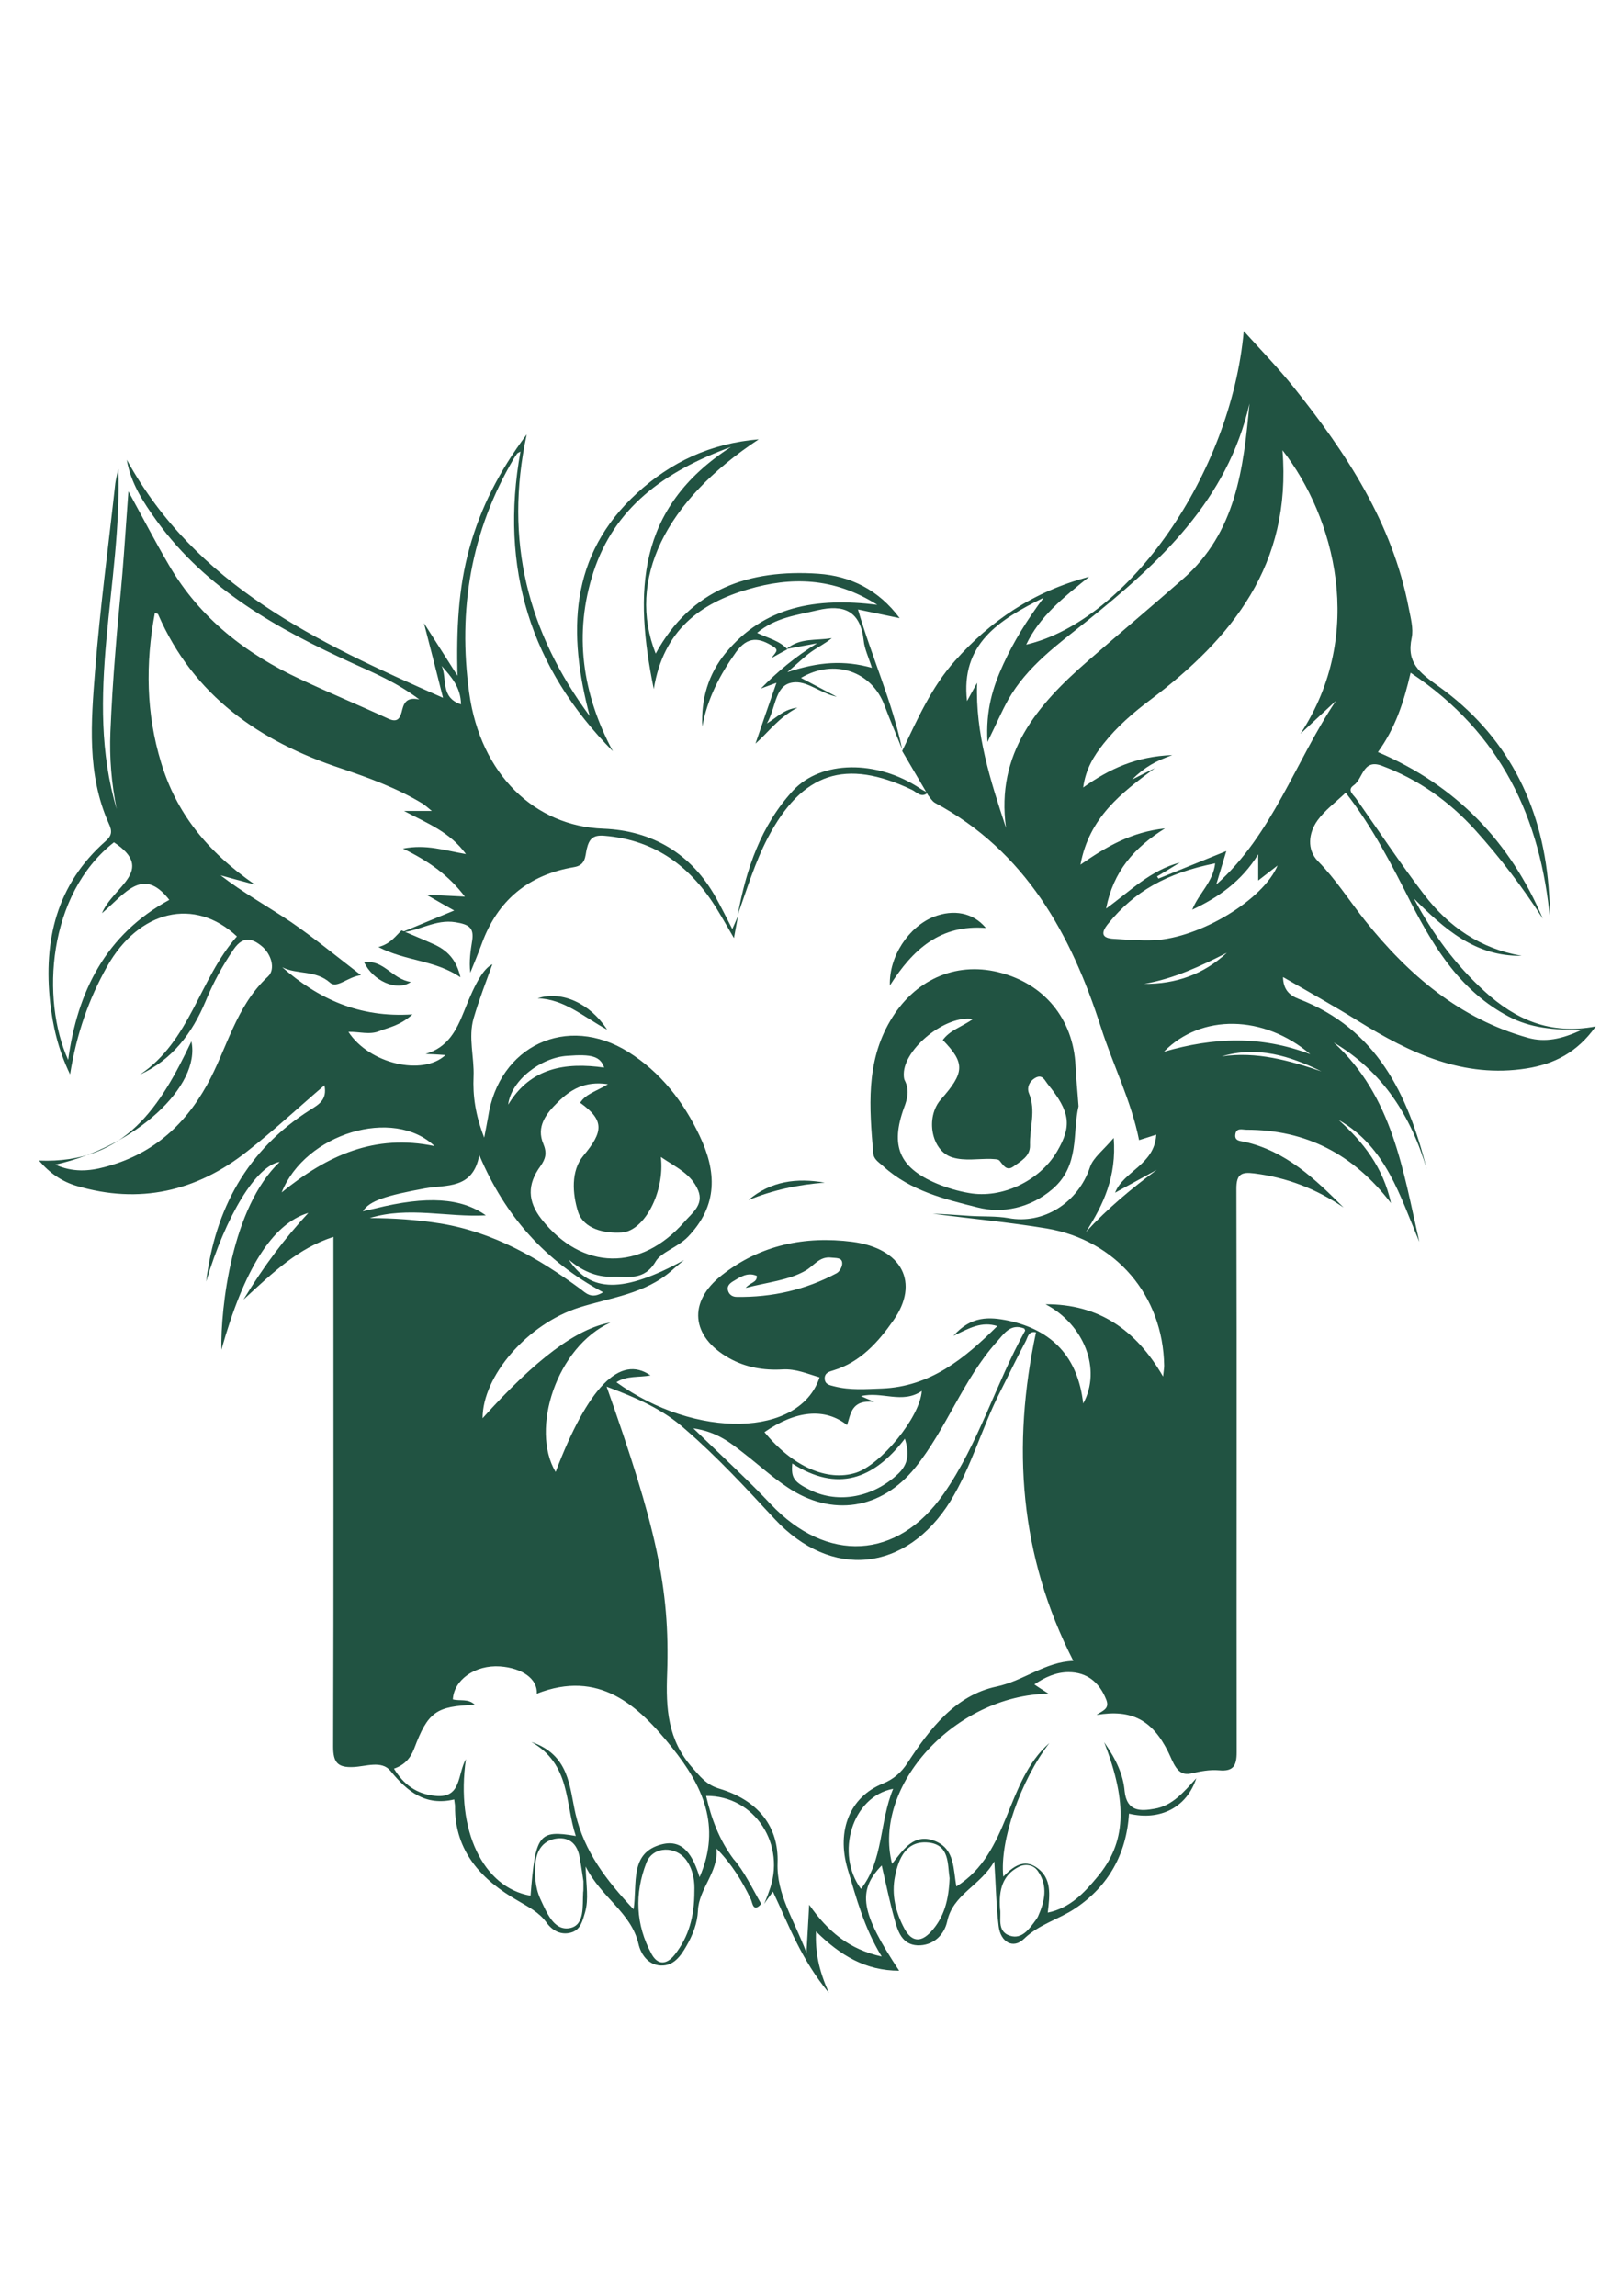 <?xml version="1.0" encoding="utf-8"?>
<!-- Generator: Adobe Illustrator 24.2.3, SVG Export Plug-In . SVG Version: 6.00 Build 0)  -->
<svg version="1.1" id="Layer_1" xmlns="http://www.w3.org/2000/svg" xmlns:xlink="http://www.w3.org/1999/xlink" x="0px" y="0px"
	 viewBox="0 0 595.3 841.9" style="enable-background:new 0 0 595.3 841.9; fill: #215342;" xml:space="preserve">
<g>
	<path d="M279.2,698.2c-3,3.4-3.2-0.5-3.8-1.7c-3.2-6.7-7-12.9-12.6-18.6c0.8,8.7-6.5,14.7-6.8,22.8c-0.2,4.6-1.9,8.9-4.2,12.9
		c-2.1,3.7-4.7,7.4-9.4,7.2c-4.6-0.2-7.3-4-8.2-7.9c-2.7-11.6-13.6-16.9-19.4-28.4c0.2,7,1.2,11.9-0.2,16.8c-0.9,3-1.6,6.4-5.1,7.4
		c-3.8,1.1-7-0.8-9-3.6c-2.8-3.9-6.6-5.7-10.6-8.1c-13.1-7.5-23.1-17.9-23-34.6c0-0.7-0.2-1.4-0.3-2.5c-10.6,2.5-17.2-2.9-23.4-10.5
		c-3.2-3.9-9-1.6-13.5-1.4c-5.9,0.3-7.5-1.7-7.5-7.5c0.2-60,0.1-120,0.1-180c0-2.1,0-4.2,0-6.9c-13,4.2-21.9,12.8-33,23
		c7.8-12.8,15.2-22.5,23.8-31.8c-13.2,4-23.6,20.6-31.9,50.2c-0.3-15.5,3.8-52.2,21.4-68.9c-8.7,1.4-19.8,19.9-27,43.9
		c3.3-26.6,15-48.3,38.2-63c3-1.9,6.3-3.6,5.2-9c-9.7,8.3-18.7,16.7-28.3,24.2C72,437,51.1,441.7,28.1,434.9
		c-5.4-1.6-9.9-4.7-13.8-9.3c31.8,1.3,44.7-20.2,55.9-43.7c3.5,16.4-20.5,38.6-49.9,45.2c6.4,2.9,12.4,2.4,18,0.9
		c16.9-4.4,29-14.6,37.6-30.1c7.4-13.3,10.5-28.8,22.4-39.8c2.9-2.7,1.2-8.4-2.5-11.3c-3.4-2.7-6.6-3.6-10,1.2
		c-4.2,6.1-7.6,12.4-10.4,19.2c-4.9,11.7-12.2,21.4-24.1,26.9c18.5-12.3,21.8-35.1,35.6-50.7c-15.5-14.5-35.9-9.7-47.6,11
		c-6.7,11.9-11.2,24.6-13.6,39.6c-4.5-9.4-6.3-17.8-7.3-26.3c-2.5-22.8,2.3-43.3,20.3-59.2c2.4-2.1,2.5-3.7,1.2-6.5
		c-8.1-18.1-6.5-37.3-5-56.2c1.8-22.9,4.9-45.7,7.4-68.6c0.2-1.5,0.6-2.9,1.1-5.2c1.4,42.2-12.9,83.4-0.6,124.7
		c-1.9-9.3-2.7-18.8-2.3-28.3c0.4-9.7,1-19.4,1.8-29.1c0.7-9.7,1.8-19.4,2.6-29.1c0.8-9.7,1.4-19.4,2.2-30
		c5.2,9.5,9.8,18.4,14.9,27.1c11.3,19.4,28.2,32.5,48.2,41.8c10.6,5,21.5,9.5,32.1,14.4c2.8,1.3,4.2,0.7,5-2.3
		c0.7-2.7,1.2-5.8,6.5-4.7c-8.1-6.1-16.3-9.6-24.3-13.2c-27.6-12.6-53.8-27.1-72.1-52.4c-4.8-6.7-9.4-13.6-10.9-22.3
		c25.4,46.1,69.2,66.7,116,87.3c-2.5-10-4.5-17.7-7-27.4c4.5,7,7.9,12.4,12.3,19.3c-0.4-16.9,0.3-32.1,4.4-46.8
		c4.1-14.8,10.9-28.2,21-41.7c-8.4,39,0.5,72.7,23.1,103.3c-8-30.3-7.7-58.9,17.5-81.9c12.3-11.2,26.7-18.1,44.5-19.6
		c-34.6,22.8-48.4,51.7-37.8,78.6c13-23.8,34.4-31,59.6-29.3c11.8,0.8,22.2,5.9,29.9,16.3c-5.3-1.1-10-2.1-15.3-3.2
		c5.1,17.6,12.6,33.9,16.2,51.3c-2.1-5.3-4.4-10.6-6.4-15.9c-4.6-12.8-18.6-17.5-30.7-10.3c4.4,2.3,8.7,4.6,13.1,6.9
		c-5.5-1.1-10.4-5.5-15.2-5.3c-7.6,0.3-6.8,8.8-10.4,15.1c4-2.4,6-5.1,11.2-5.8c-7.1,3.8-10.6,9-15.4,13.2c2.5-7.3,5-14.6,7.7-22.3
		c-1.9,0.7-3.2,1.2-5.7,2.1c6.5-6.6,12.6-11.6,20.6-16.6c-4.8,0.9-8,1.5-11.2,2.1c4.9-4.2,10.9-3,16.6-4c-2.4,2-5.1,3.3-7.5,5
		c-2.4,1.7-4.5,3.8-8.8,7.5c11.7-3.9,20.9-4.4,31-1.6c-1.2-3.9-2.7-6.9-3-10c-1.2-10.8-7.2-13.4-17-11.1c-7.6,1.8-15.5,2.7-22.1,8.3
		c4.2,2,8.3,2.9,11.1,6c-1.6,0.9-3.2,1.7-5.8,3.2c1.4-2,2.8-2.8,0.8-4.1c-5.3-3.4-9.5-4-13.8,1.9c-6,8.4-10.6,17.2-12.4,27.4
		c-0.5-10.1,2.2-19.3,8.6-27.1c14.1-17,33-20.4,55.6-17.6c-16.1-10.2-31.8-10.3-47.4-5.7c-17.4,5.1-31.1,14.9-34.6,36.6
		c-7.2-35.4-6.5-66.3,28.3-88.8c-24.8,9.1-42.7,22.4-50.4,45.8c-7.4,22.7-4.1,44.9,7.1,65.8c-30.2-30.6-41.6-67.2-33.9-109.9
		c-0.7,0.4-1,0.5-1.2,0.7c-0.4,0.6-0.8,1.2-1.2,1.8c-15.8,26.7-20.6,55.6-16.4,86c4.2,30.1,24.2,48.9,49.2,49.8
		c17.9,0.7,32.3,9.1,41.3,25.3c2,3.6,3.9,7.4,6,11.5c0.9-2,1.5-3.4,2.1-4.8c-0.4,2.3-0.9,4.6-1.5,8.1c-2.4-4.1-4.2-7.3-6.1-10.4
		c-9.5-15.6-22.5-25.5-41.3-27.1c-4.3-0.4-5.7,1.1-6.6,4.9c-0.6,2.6-0.3,5.9-4.7,6.6c-16.6,2.8-28,12.1-33.8,28.1
		c-1.3,3.6-2.8,7.1-4.2,10.6c-0.5-4.2,0.1-8,0.7-11.8c0.7-4.7-1.2-5.9-6.1-6.7c-7.4-1.2-13.2,3.2-19.9,3.7l0.1,0
		c6.2-2.6,12.5-5.2,19.3-8c-3.2-1.8-5.7-3.2-10.2-5.8c6,0.3,9.8,0.5,14.1,0.7c-5.8-7.7-13.2-13-22.7-17.6c8.6-1.7,15.3,0.7,23.1,2
		c-5.9-8.1-14-11.2-22.7-15.8c4,0,6.6,0,10.2,0c-1.7-1.4-2.5-2.1-3.4-2.7c-9.4-5.7-19.6-9.4-29.9-12.9
		c-29.9-9.9-54.1-26.6-67.1-56.5c-0.1-0.3-0.7-0.3-1.2-0.5c-3.5,18.6-3.2,36.9,2.3,54.9c5.5,18.2,16.6,32.4,34.4,44.7
		c-6.1-1.6-9.3-2.5-12.6-3.4c8.3,6.4,17.3,11.4,25.8,17.1c8.6,5.9,16.6,12.5,25.7,19.5c-4.8,0.6-8.8,5-11.3,2.8
		c-5.4-4.8-12.1-2.9-17.6-5.7c13.2,11.5,28.1,18.6,47.8,17.3c-4.7,4.2-8.6,4.7-12.1,6.1c-3.6,1.5-7.4,0.2-11.4,0.3
		c7.6,11.7,27.2,16.3,35.6,8.5c-2.6-0.2-5-0.3-7.3-0.4c8.2-2.4,11.3-8.6,14.1-15.6c4.5-11.5,7.4-15.8,10.4-17.3
		c-2.3,6.4-4.9,13-6.9,19.9c-2,7,0.3,14.2,0,21.3c-0.3,6.9,0.6,13.9,3.9,22.4c0.7-3.8,1.1-5.6,1.4-7.4c3.9-26.3,29-38.1,51.5-24
		c11.8,7.4,20.2,18.2,26.1,30.7c6.2,13,6.9,25.5-4.3,37.1c-3.7,3.8-9.8,5.6-11.8,9c-4.3,7.3-10.3,5.4-15.9,5.6
		c-6,0.2-11.4-2.3-16-6.3c7.9,12.2,20,12.4,42.3,0.2c-2.3,1.9-3.5,2.9-4.6,3.9c-9.7,8.5-22.2,9.8-33.9,13.5
		c-19.1,6.1-35.4,25.2-35.4,40.6c19.5-21.7,34.5-32.9,46.9-35.1c-19.7,8.9-29.5,39.1-20.1,54.8c11.8-31,23.6-43.2,34.8-35.4
		c-4.3,0.8-8.7,0-12.5,2.5c29.1,21,67.3,20.2,74.5-1.8c-4.5-1.3-8.7-3.2-13.6-2.9c-6.8,0.4-13.4-0.7-19.5-4.1
		c-14.1-7.9-15.3-20.7-2.7-30.5c14.1-11.1,30.5-14.4,47.8-12.2c18.3,2.4,24.8,15,15.1,28.8c-5.5,7.9-12.1,15.3-21.9,18.3
		c-1.7,0.5-3.5,1-3.3,3.3c0.2,2,2,2.2,3.5,2.6c5.8,1.5,11.7,1,17.5,0.8c17.7-0.7,30.2-10.9,42.3-22.9c-5.8-1.8-10.2,0.7-16.1,3.6
		c6.5-7.4,13.2-7,20.1-5.6c16.3,3.5,25.6,13.5,27.5,30.4c6.9-12.6,0.2-29.1-13.8-36.4c19.3-0.1,33.1,9.2,43.1,26.5
		c0.2-1.9,0.4-3,0.4-4c-0.4-25.6-17.6-46-43.1-50.3c-13.9-2.3-27.9-3.6-41.8-5.4c4.6,0.1,9.1,0.5,13.7,0.8c4.7,0.3,9.5,0,14.1,0.8
		c12.7,2.4,25.5-5.5,29.9-18.7c1.2-3.5,4.8-6.1,8.7-10.7c1.1,14.2-3.8,24.5-10.2,34.5c8-8.7,16.7-15.9,26-22.8
		c-5.2,2.9-10.5,5.7-15.3,8.4c3-7.9,14.5-10.2,15.1-21.3c-2.4,0.8-4.1,1.3-6.3,2c-2.9-14.5-9.6-27.6-14-41.4
		c-10.9-34-27.6-64.5-60.9-82.3c-1-0.6-1.7-1.8-2.5-2.8c-3.2-5.4-6.3-10.8-9.5-16.2c5.6-11.6,10.7-23.4,19.4-33.1
		c13-14.6,28.5-25.3,49.2-30.8c-9.7,7.8-18.2,14.6-23.1,24.9c37.5-8.8,75.1-62.6,79.8-115c6.6,7.3,12.8,13.7,18.3,20.6
		c19.4,24.2,36.2,49.8,42.2,80.9c0.7,3.6,1.8,7.6,1.1,11c-2,9.1,2.9,12.8,9.6,17.6c25.1,17.9,38.1,43.1,40.6,73.7
		c0.3,4.1,0.6,8.3,0.6,12.5c-3.4-37.6-18-68.9-51.2-91c-2.5,10.8-5.6,20.3-12,29.1c28.8,12.3,48.5,32.9,60.5,61.1
		c-7.4-11.5-15.6-22.3-24.8-32.5c-9.6-10.6-20.9-18.6-34.3-23.6c-7-2.6-6.8,4.8-10.3,7.2c-2.6,1.8,0,3.5,1,5
		c8.2,11.7,16.1,23.6,24.8,35c9,11.8,20.7,19.9,35.8,22.5c-17,0.3-28.4-9.9-39.5-21c6.8,12.8,15.2,24.3,26,34.1
		c11.2,10.2,23.9,16,40.7,12.8c-6.8,9.6-15.3,13.8-25.3,15.4c-23.2,3.7-42.8-5.6-61.7-17.3c-9-5.6-18.2-10.7-27.7-16.2
		c0.1,4.4,2.1,6.6,5.7,8c28.7,11,40.1,35,47,62.4c-5.8-19.5-16.1-35.7-34.1-46.4c21.6,19.7,25.4,46.9,31.4,73.1
		c-7.1-16.8-12.2-34.8-29.6-44.7c9,8.1,16.3,17.3,19.2,30.5c-13.8-18-31.2-26.9-53-26.9c-1.5,0-3.8-0.9-4.1,1.8
		c-0.3,2.4,2,2.3,3.3,2.6c15.2,3.4,25.8,13.5,36.4,24.1c-9.9-6.8-20.8-11-32.8-12.5c-4.7-0.6-6.5,0.3-6.5,5.6
		c0.2,68.9,0,137.8,0.1,206.7c0,4.9-1.2,7.1-6.5,6.6c-3.5-0.3-6.9,0.4-10.4,1.2c-5,1.1-6.4-4.3-8.2-7.9
		c-5.8-11.7-13.4-15.8-26.3-13.6c2-1.5,4.9-2.1,3.6-5.5c-2.5-6.4-7-10.2-13.9-10.2c-4.4,0-8.6,1.8-12.5,4.5c1.7,1.2,3.2,2.1,5.2,3.4
		c-34.3,0.6-64.7,33.7-57.4,62.4c4.2-5.3,8.1-11.5,15.9-8.3c7.2,3,6.5,10.3,7.7,16.6c19.7-12.3,17.9-38.4,34.1-52.6
		c-10.5,13.7-18.3,35.8-16.9,49c3.6-3.8,7.6-6.6,12.3-3.3c5.5,3.8,4.8,9.9,4,16.5c8.3-1.7,13.5-7.4,18.3-13.2
		c10.3-12.4,11.2-26.5,2.4-49.3c4.6,6.6,7,12.1,7.5,17.9c0.8,7.7,5.9,7.4,11,6.5c6.5-1.1,10.7-6.1,15.3-11.2
		c-3.5,10.7-13.2,15.7-24.7,13c-0.9,14.8-7.6,26.7-19.8,34.8c-6,4-13.1,5.7-18.7,11.1c-4,3.9-8.6,1.2-9.3-4.6
		c-0.9-7.3-1-14.7-1.6-23.8c-5.2,9.1-15.2,12-17.3,22.1c-1.1,4.9-5.1,8.9-10.9,8.7c-5.7-0.3-7.2-5.2-8.4-9.6
		c-1.8-6.4-3.1-12.9-4.7-19.7c-9.1,9.4-7.7,17.3,6.4,38.6c-12.3,0-21.6-5.6-30.5-14.4c-0.3,7.7,1,14.1,4.7,22.5
		c-10.2-12.3-14.7-24.9-20.5-37.1c-1.3,1.8-2.3,3.1-3.2,4.5c0.6-1.5,1.2-2.9,1.7-4.4c6.7-17.2-5.2-35.4-23-35.2
		c1.9,8.3,4.8,16.1,10,23.1C272.9,686.1,275.8,692.3,279.2,698.2z M222.5,508.5c18,51,23.3,73.7,22.2,105.2
		c-0.5,12.8,0.2,24.3,9.2,34.5c3,3.4,5.2,6.3,9.8,7.7c14.5,4.3,22,14.1,21.5,27.3c-0.4,11.5,5.9,20.5,10.6,32.9
		c0.4-7.2,0.7-11.8,1-17.6c6.8,9.8,14.7,16.4,26.6,19c-6.5-10.6-9.3-21.5-12.5-32.1c-4.2-14.3,1-26.5,12.9-31.3c3.9-1.6,6.7-4,9-7.5
		c8.2-12.6,17.6-24.9,32.7-28.1c10-2.1,17.9-9.1,28.2-9.4c-19.8-38.7-22.6-78.9-13.7-120.5c-2.8-0.6-3,1.8-3.8,3.3
		c-3.3,6.2-6.3,12.5-9.5,18.8c-6.6,13-10.4,27.3-18.1,39.8c-16.2,26-43.7,28.9-64.5,6.5c-10.5-11.3-21-22.7-32.7-32.8
		C243.2,516.8,233.4,512.6,222.5,508.5z M470.4,165.1c3.4,42-18.5,68.9-48.4,91.5c-6.3,4.7-12.3,9.9-17.2,16.1
		c-3.6,4.5-6.6,9.4-7.5,16.1c9.7-6.9,19.5-11.4,32.7-11.9c-6,2.2-9.9,4.2-14.8,9c4.2-2.1,6.3-3.2,8.4-4.2c-12.2,9-24.1,18-27.3,35.4
		c9.7-6.8,18.9-12,31-13.3c-11.3,7.1-18.9,15.6-21.6,29.4c9.1-6.6,16.2-14,27.1-16.9c-3.4,2.1-5.9,3.6-8.4,5.1
		c0.2,0.3,0.3,0.5,0.5,0.8c8-3.2,15.9-6.5,24.9-10.1c-1.4,4.7-2.6,8.6-3.7,12.3c20.7-18.4,28.9-45,43.9-67.4
		c-3.8,3.6-7.7,7.1-13,12.1C501.1,232.4,489.5,189.6,470.4,165.1z M194.9,638.8c14,4.8,13.9,16.3,16.2,26.4
		c3.2,13.8,11.3,24.4,21.3,35c1.4-9.7-1.5-20.7,10.2-23.8c8.3-2.2,11.7,4.6,14,12c8.2-18.8,0.9-33.8-10-47.4
		c-12.6-15.8-26.9-28.8-49.7-19.9c0.3-5.4-5.3-9.4-13.5-10c-9.1-0.6-16.9,4.9-17.3,12.1c2.6,0.7,5.7-0.4,8.1,2
		c-14.2,0.5-17.2,2.5-22.3,16.1c-1.4,3.6-3.6,6-7.4,7.3c3.6,5.9,8.4,9.4,15.3,10c9.6,0.9,7.9-7.9,11.1-13.5
		c-3.8,26.1,6.3,47.1,23.7,50.1c1.8-22.6,3-24.2,16.6-21.9C207.2,661.3,209.4,647.1,194.9,638.8z M354.7,257.1
		c1.2-2.2,2.4-4.4,3.7-6.7c-0.7,18.7,4.9,35.9,10.6,53.2c-3.8-27.4,11.5-45.1,30-61.2c11.6-10.1,23.3-19.9,34.8-30
		c19.6-17.1,22.3-40.6,24.5-64.4c-8.1,35.5-33,58.4-59.8,79.9c-10.6,8.5-21.8,16.5-28.7,28.7c-2.4,4.3-4.3,8.8-7.6,15.5
		c-0.7-11.7,2-20.2,5.8-28.5c3.8-8.3,8.6-16.1,14.8-24.4C366.2,227.4,352.3,236.3,354.7,257.1z M254.3,523.8
		c10.5,10.2,19.8,18.7,28.4,27.8c20.5,21.7,46.5,20.6,63.5-3.9c12.8-18.4,19-40.2,29.8-59.7c0.1-0.1-0.2-0.5-0.3-0.8
		c-5.1-2-7.4,1.9-10.2,5c-12.3,13.8-18.3,31.7-29.8,46c-12.4,15.4-30.6,18.2-46.9,7.2c-5.6-3.7-10.6-8.3-15.9-12.4
		C267.9,529.1,263.1,525.1,254.3,523.8z M493.6,290.7c-3.8,3.6-7.6,6.4-10.3,10.1c-3.4,4.7-4,10.8,0.1,15
		c6.6,6.7,11.5,14.5,17.3,21.8c15.9,19.9,34.7,36,59.8,43c6.1,1.7,12.2,0.6,19.8-3c-10.6,0.2-19.1-0.7-26.9-4.8
		c-17.3-9.1-27-24.6-35.6-41.2C510.7,317.5,503.5,303.4,493.6,290.7z M223,397.6c-8.6-1.3-13.9,2.1-18.5,6.7
		c-4.2,4.1-7.9,8.9-5.2,15.2c1.4,3.4,0.8,5.5-1.1,8.2c-4.8,6.6-4.8,12.8,0.5,19.5c14.8,18.7,36.3,19.2,52.4,0.8
		c2.8-3.2,7.1-6.2,5-11.4c-2.5-6.1-8.1-8.5-13.7-12.3c1.5,12.7-6,27.2-14.4,27.7c-6.3,0.4-14-1.3-16-7.7c-2-6.4-2.7-14.9,2-20.5
		c7.3-8.8,7.8-12.9-1.2-19.4C214.9,401.1,218.6,400.3,223,397.6z M41.8,308.9C17.4,328,15,366.6,25,388.7
		c3.4-25.1,13.8-46,37.1-58.7c-9.7-12.5-16.2-2.3-24.7,4.9C41.4,325.1,57.4,319.2,41.8,308.9z M280.4,525.2
		c10.3,12.6,23,18.2,33.5,14.9c9.1-2.9,23.5-20.2,24.2-30c-7.2,4.9-14.7,0-22.3,1.9c1.2,0.5,2,0.9,4.9,2.1c-8.5-0.9-8.6,4.4-10,8.5
		C302.6,516.2,291.9,517.2,280.4,525.2z M461.5,313.3c-6.1,9.9-14.6,15.8-24.2,20.3c2.4-6,7.7-10.2,8.4-17
		c-17.9,3.6-29.6,10.3-39.2,22.1c-2.8,3.4-2.5,5.4,2.2,5.6c4.8,0.3,9.7,0.7,14.5,0.5c17-0.8,40.2-14.9,45.4-27.4
		c-2.2,1.7-4.4,3.4-7.1,5.5C461.5,319.2,461.5,316.7,461.5,313.3z M175.8,423.6c-2.3,12.7-12.2,10.8-19.9,12.2
		c-14.1,2.6-20.4,4.5-22.8,8.4c1.7-0.4,3-0.7,4.4-1c19.2-4.8,31.7-3.9,40.7,2.5c-13.9,0.8-28.4-3.4-42.6,1c8.7,0,17.4,0.6,26.1,2
		c19.3,3.2,35.7,12.6,51.2,24c1.9,1.4,4,3.9,8.3,1.2C200,462.4,185.3,446.1,175.8,423.6z M254.7,693.5c0.1-3.1-0.2-7.3-2.8-11.1
		c-3.8-5.6-12.4-5.5-14.8,0.7c-4.4,11.3-4,22.7,1.9,33.5c2.3,4.2,5.6,3.9,8.5,0.2C252.6,710.3,254.7,702.9,254.7,693.5z
		 M348.3,688.8c-0.8-5.1,0.1-12.3-7.8-13.1c-8-0.8-10.9,5.7-12.2,12.3c-1.4,6.8,0.2,13.3,3.5,19.4c2.6,4.7,5.9,5,9.5,1.2
		C346.4,703.2,348,696.5,348.3,688.8z M214,689.9c-0.2-1.2-0.7-5-1.4-8.8c-0.8-4.6-3.5-7.4-8.2-6.9c-4.6,0.5-7.3,3.7-7.9,8.3
		c-0.5,4.7-0.3,9.5,1.7,13.9c2.3,4.9,4.9,11.7,10.7,10.7c5.7-1,4.7-8.2,5-13.2C214,693.5,214,693,214,689.9z M366.8,700
		c0.6,2.9-1.4,8.3,3.7,9.9c4.4,1.4,7.1-2.6,9.5-5.9c0.2-0.3,0.5-0.7,0.7-1.1c2.5-5.6,3.8-11.2,0-16.7c-1.6-2.4-4.6-2.8-7-1.6
		C367.8,687.6,366.3,692.9,366.8,700z M159.4,420.3c-15.1-14.4-47.4-4.7-56.1,17C120,423.7,137.5,415.7,159.4,420.3z M327.6,656
		c-15.1,2.8-21.3,23.8-11.8,36.7C324.1,682.1,322.5,668.4,327.6,656z M331.9,527.6c-11.5,15-24.8,19.7-41.3,9.1
		c-0.5,5.3,0.6,6.8,6.7,9.8c10.3,5,22.9,2.6,32-5.9C333.2,537,333.6,533,331.9,527.6z M426.9,385.7c18.3-5.3,35.5-6,53.7,0.9
		C463.6,372.1,440.6,371.7,426.9,385.7z M277.6,467.9c-3.4-1.5-6.1,0.4-8.9,2.1c-1.1,0.7-2.1,1.7-1.7,3.2c0.4,1.6,1.7,2.4,3.2,2.4
		c13,0.2,25.3-2.6,36.7-8.7c1.1-0.6,2.2-2.6,2-3.9c-0.2-1.9-2.4-1.6-3.9-1.8c-4.5-0.6-6.5,3.1-9.6,4.8c-6.1,3.5-13.8,4.2-21.9,6.3
		C275.4,470.1,277.7,470.4,277.6,467.9z M186.4,405.1c8.2-13.6,21-15.6,35.2-13.6c-1.4-4.1-4.5-5-13.5-4.3
		C198.3,387.8,187.4,396.3,186.4,405.1z M419.7,360.8c11.6,0.1,21.8-3.5,30.3-11.4C440.4,354.3,430.6,358.9,419.7,360.8z
		 M484.7,392.9c-11.6-5.7-23.5-9.4-36.6-5.5C460.9,385.5,472.9,388.9,484.7,392.9z M169.1,258.3c-0.1-6.4-3.7-10.2-7.1-14.1
		C164.1,248.8,161.4,255.8,169.1,258.3z"/>
	<path d="M395.6,405.7c-2.3,9.6,0.6,21.7-9.6,30.4c-8.2,7-18.4,9-27.4,6.7c-12-3-24.7-6.1-34.5-15c-1.6-1.5-3.6-2.5-3.8-4.9
		c-1.4-16.6-2.8-33.2,6.2-48.5c8.7-14.9,23.7-21.8,39.6-17.9c16.9,4.1,27.6,17.2,28.4,34.4C394.7,395.4,395.2,400,395.6,405.7z
		 M356.9,373.7c-10.1-1.6-25.3,10.9-25.4,20.1c0,0.8,0,1.8,0.4,2.5c1.7,3.4,1,6.5-0.3,9.9c-5.1,14-1.8,22,11.9,27.8
		c3.8,1.6,7.8,2.8,11.9,3.5c12.1,2.2,26-4.5,32.3-15.2c5.5-9.4,4.9-14.5-3.3-24.6c-1.1-1.3-1.9-3.7-4.3-2.6
		c-2.3,1.1-3.6,3.5-2.7,5.8c2.7,6.4,0.2,12.7,0.4,19.1c0.1,4.1-3.4,5.8-6.1,7.8c-2.5,1.8-3.7-0.5-5.1-2.2c-0.6-0.6-2.1-0.5-3.2-0.6
		c-4.6-0.1-9.5,0.8-13.9-0.5c-7.9-2.2-10.2-14.7-4.4-21.3c8.8-9.9,8.9-13.4,0.7-21.8C348.4,377.8,352.7,376.6,356.9,373.7z"/>
	<path d="M326.4,361.4c-0.4-10.7,7-21.6,16.1-25.2c7.2-2.8,14.4-1.6,19.1,4.1C345,339,334.9,348,326.4,361.4z"/>
	<path d="M270.6,335.5c3.1-16.8,8.5-32.8,20.3-45.6c10.3-11.1,30.7-11.3,46.5-0.8c0.9,0.6,1.9,1.1,2.9,1.6c-2.3,2.1-4.1-0.2-5.7-1
		c-24.5-11.7-40.4-6.4-53,17.6C276.9,316.3,274,326,270.6,335.5z"/>
	<path d="M147.3,341.2c4,1.7,8.1,3.4,12.1,5.2c4.7,2.2,8,5.5,9.5,12c-9.4-6.4-20.1-5.9-30.1-11.1c4.5-1.2,6.2-4,8.5-6.1
		C147.4,341.3,147.3,341.2,147.3,341.2z"/>
	<path d="M197.2,366.1c8.8-2.9,19.2,1.8,25.5,11.5C214,372.9,207,366.4,197.2,366.1z"/>
	<path d="M150.7,360.1c-5.2,3.7-14.1-0.6-17.1-7.2C140.8,351.8,143.8,359.1,150.7,360.1z"/>
	<path d="M274.5,440.1c8.2-7,17.8-8.2,28-6.4C292.9,434.4,283.5,436.4,274.5,440.1z"/>
</g>
</svg>
